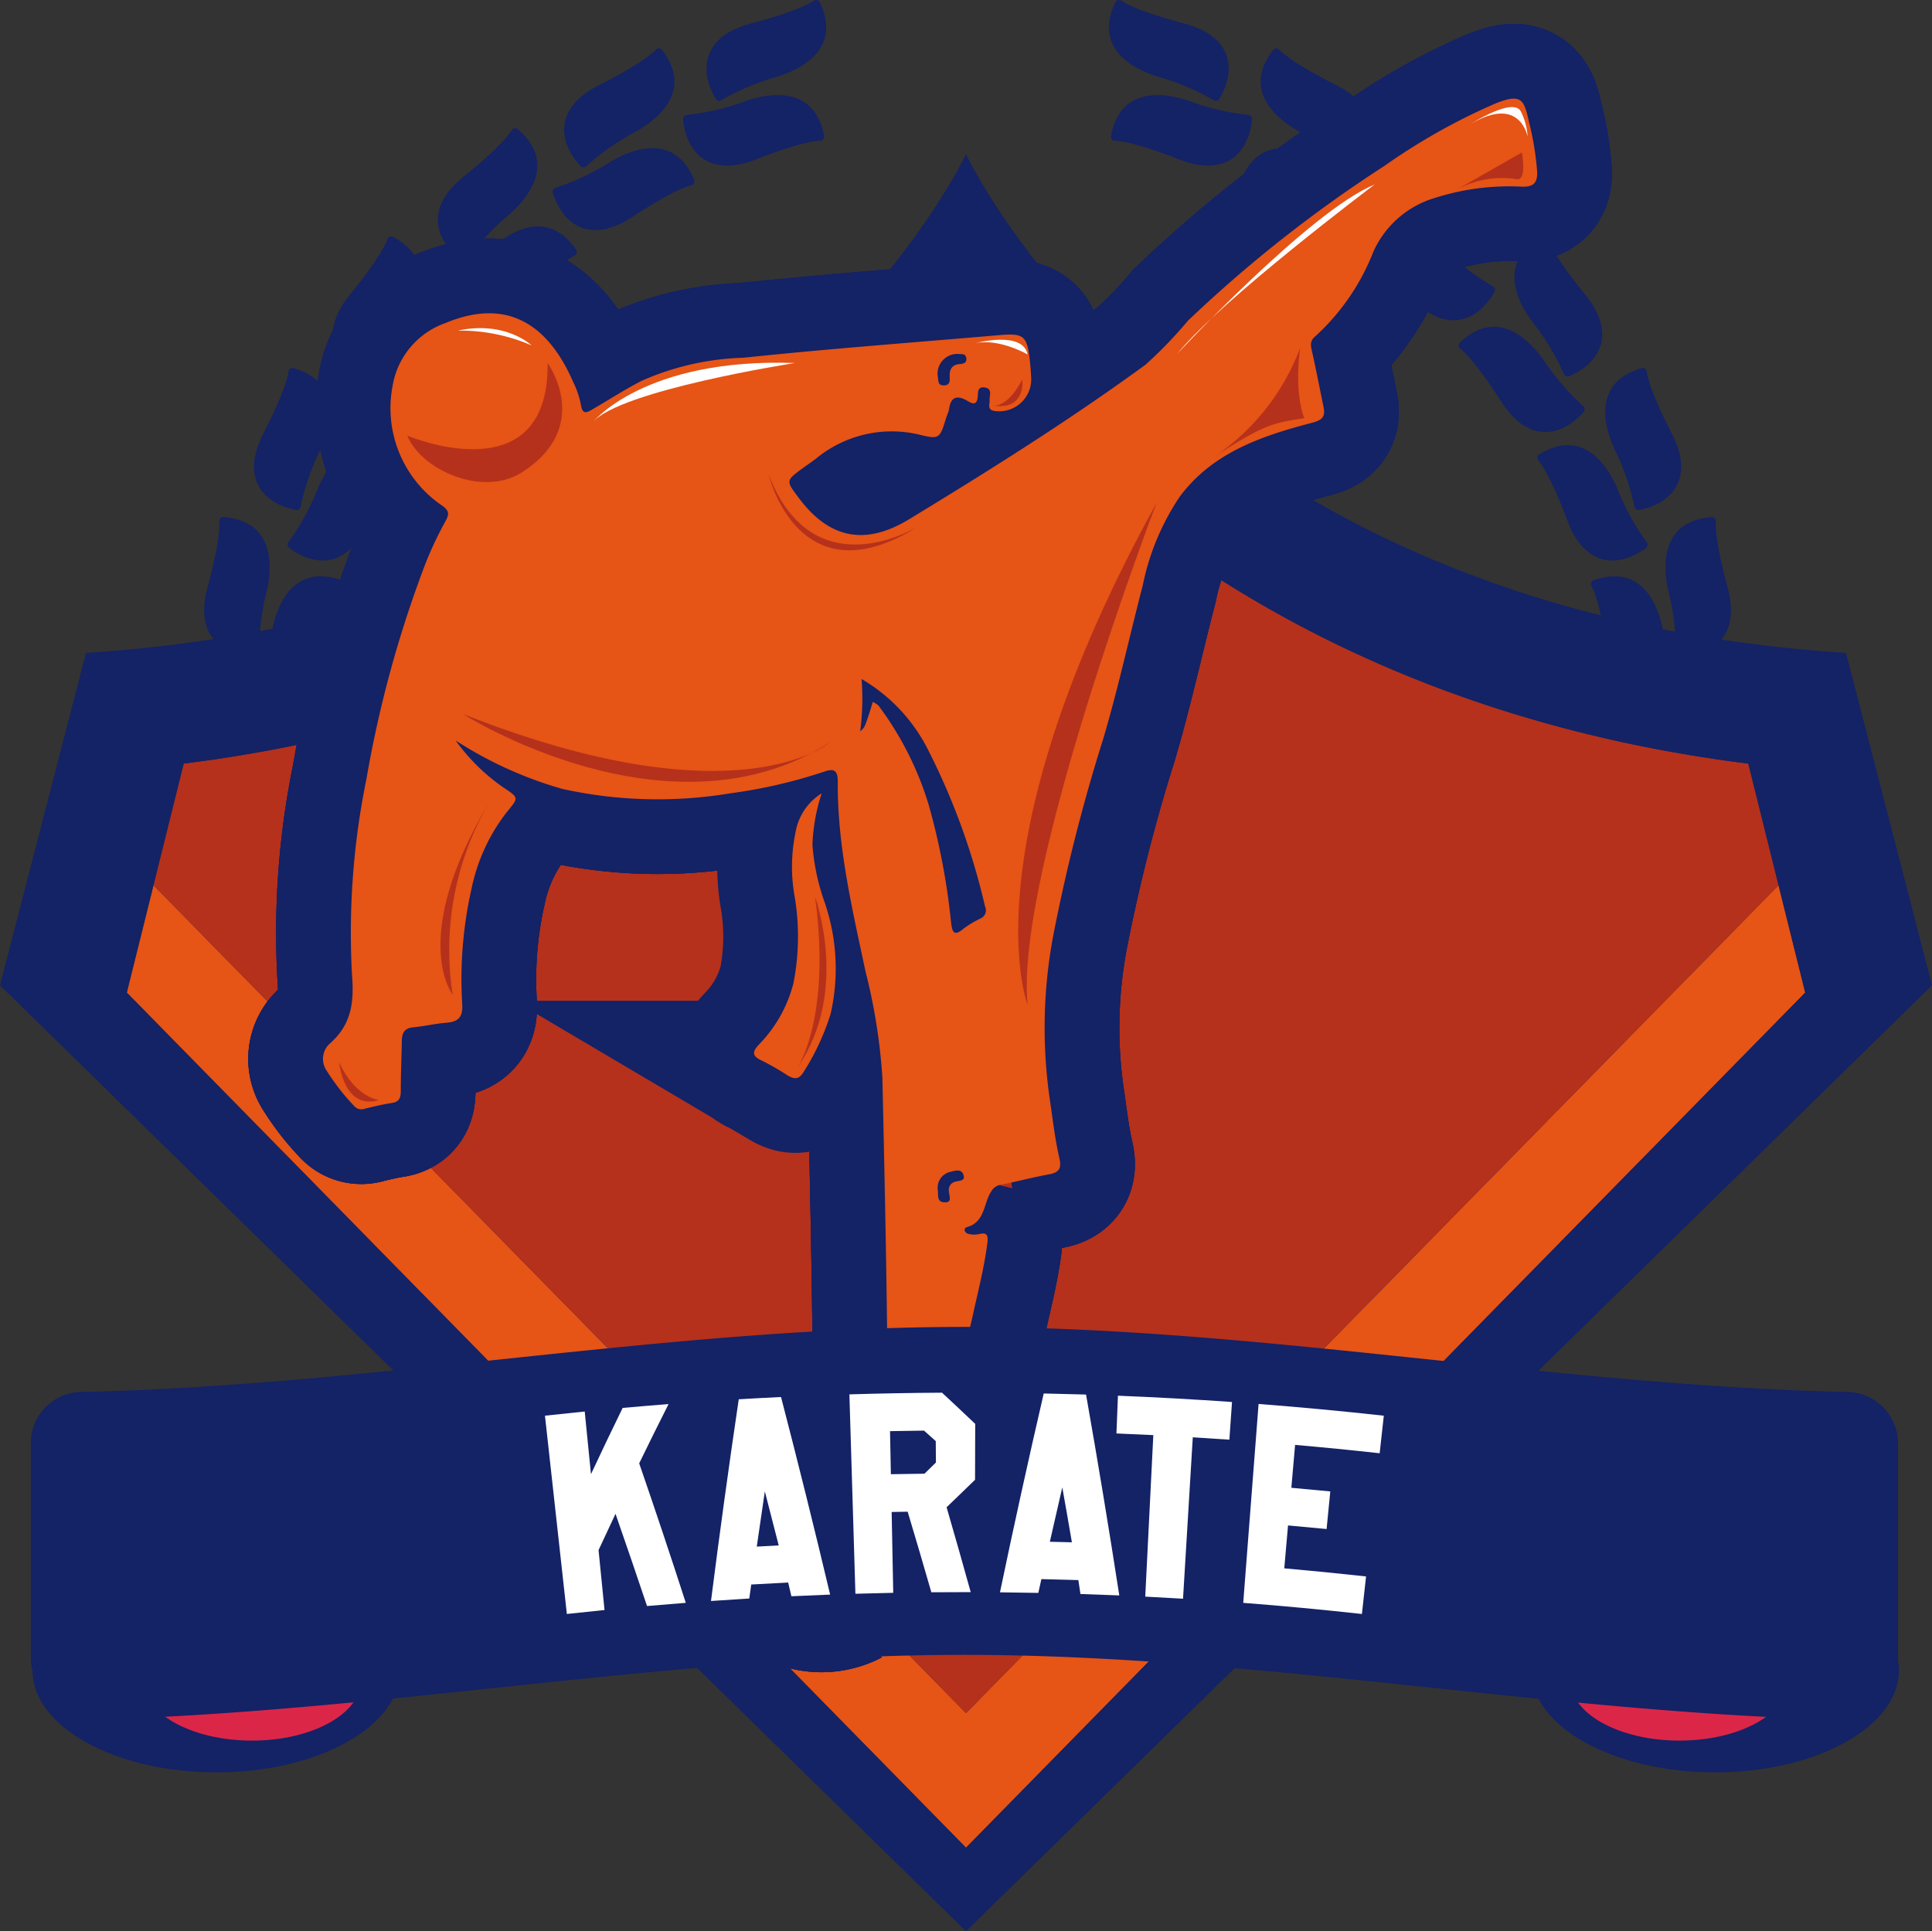 <svg xmlns="http://www.w3.org/2000/svg" width="181" height="180.95" viewBox="0 0 181 180.95">
  <rect x="0" y="0" width="181" height="180.95" fill="#333333" stroke="none"/>
  <g id="karate" transform="translate(-1883.887 300.674)">
    <g id="Group_3388" data-name="Group 3388" transform="translate(-5701.464 -2702.821)">
      <g id="Group_3095" data-name="Group 3095">
        <path id="Path_10858" data-name="Path 10858" d="M7680.254,2542.405a.386.386,0,0,1,.428-.339l.016,0a22.7,22.7,0,0,0,5.729-.12c3.286-.364,6.521.562,6.408,4.75a.384.384,0,0,1-.4.372.3.3,0,0,1-.054-.006c-.665-.119-2.318-.189-6.277.447C7681.528,2548.245,7679.885,2545.561,7680.254,2542.405Z" fill="#142266"/>
        <path id="Path_10859" data-name="Path 10859" d="M7676.673,2541.885a.386.386,0,0,0,.489.241l.011,0a22.685,22.685,0,0,1,5.632-1.056c3.291-.317,6.269-1.884,5.3-5.962a.384.384,0,0,0-.464-.282.359.359,0,0,0-.051.016c-.626.254-2.23.66-6.236.849C7676.728,2535.905,7675.669,2538.871,7676.673,2541.885Z" fill="#142266"/>
      </g>
      <g id="Group_3096" data-name="Group 3096">
        <path id="Path_10860" data-name="Path 10860" d="M7694.2,2540.045a.384.384,0,0,1,.349-.42h.016a22.8,22.8,0,0,0,5.579-1.308c3.138-1.039,6.5-.807,7.256,3.314a.385.385,0,0,1-.31.446.42.42,0,0,1-.053.006c-.675.021-2.307.3-6.048,1.741C7696.666,2545.487,7694.5,2543.207,7694.2,2540.045Z" fill="#142266"/>
        <path id="Path_10861" data-name="Path 10861" d="M7690.6,2540.278a.385.385,0,0,0,.528.137l.014-.008a22.73,22.73,0,0,1,5.289-2.2c3.153-.993,5.74-3.146,3.944-6.933a.383.383,0,0,0-.512-.181.435.435,0,0,0-.046.027c-.561.378-2.044,1.109-5.923,2.127C7689.406,2534.42,7688.987,2537.539,7690.6,2540.278Z" fill="#142266"/>
      </g>
      <g id="Group_3097" data-name="Group 3097">
        <path id="Path_10862" data-name="Path 10862" d="M7707.36,2534.835a.387.387,0,0,1,.253-.484l.016,0a22.8,22.8,0,0,0,5.185-2.439c2.854-1.669,6.186-2.14,7.786,1.733a.384.384,0,0,1-.211.5.434.434,0,0,1-.05.017c-.656.161-2.194.77-5.553,2.96C7710.907,2539.65,7708.307,2537.865,7707.36,2534.835Z" fill="#142266"/>
        <path id="Path_10863" data-name="Path 10863" d="M7703.879,2535.815a.386.386,0,0,0,.545.023l.012-.011a22.681,22.681,0,0,1,4.716-3.255c2.877-1.627,4.96-4.271,2.417-7.6a.382.382,0,0,0-.537-.071.282.282,0,0,0-.041.036c-.469.486-1.769,1.51-5.351,3.312C7701.5,2530.332,7701.737,2533.469,7703.879,2535.815Z" fill="#142266"/>
      </g>
      <g id="Group_3098" data-name="Group 3098">
        <path id="Path_10864" data-name="Path 10864" d="M7719.148,2527a.387.387,0,0,1,.148-.526l.014-.007a22.81,22.81,0,0,0,4.564-3.464c2.444-2.226,5.6-3.379,7.976.076a.383.383,0,0,1-.1.532.517.517,0,0,1-.047.028c-.608.294-1.986,1.21-4.816,4.05C7723.613,2530.977,7720.707,2529.771,7719.148,2527Z" fill="#142266"/>
        <path id="Path_10865" data-name="Path 10865" d="M7715.947,2528.685a.386.386,0,0,0,.538-.088l.009-.012a22.658,22.658,0,0,1,3.936-4.164c2.476-2.19,3.964-5.209.784-7.938a.38.38,0,0,0-.573.087c-.358.573-1.417,1.844-4.546,4.352C7712.477,2523.817,7713.363,2526.837,7715.947,2528.685Z" fill="#142266"/>
      </g>
      <g id="Group_3099" data-name="Group 3099">
        <path id="Path_10866" data-name="Path 10866" d="M7729.047,2516.893a.386.386,0,0,1,.034-.545l.013-.01a22.835,22.835,0,0,0,3.744-4.338c1.928-2.685,4.781-4.47,7.818-1.584a.384.384,0,0,1,.011.543.366.366,0,0,1-.039.036c-.533.414-1.692,1.6-3.869,4.963C7734.241,2519.85,7731.147,2519.276,7729.047,2516.893Z" fill="#142266"/>
        <path id="Path_10867" data-name="Path 10867" d="M7726.266,2519.2a.385.385,0,0,0,.508-.2l.006-.014a22.707,22.707,0,0,1,2.984-4.891c1.967-2.657,2.795-5.919-.883-7.928a.383.383,0,0,0-.521.153.507.507,0,0,0-.021.047c-.231.635-1,2.1-3.542,5.2C7721.86,2515.162,7723.35,2517.932,7726.266,2519.2Z" fill="#142266"/>
      </g>
      <g id="Group_3100" data-name="Group 3100">
        <path id="Path_10868" data-name="Path 10868" d="M7736.629,2504.949a.387.387,0,0,1-.079-.541l.01-.012a22.763,22.763,0,0,0,2.761-5.021c1.327-3.028,3.746-5.367,7.318-3.175a.382.382,0,0,1,.125.526.486.486,0,0,1-.032.046c-.436.516-1.323,1.912-2.753,5.659C7742.325,2506.758,7739.179,2506.84,7736.629,2504.949Z" fill="#142266"/>
        <path id="Path_10869" data-name="Path 10869" d="M7734.39,2507.783a.387.387,0,0,0,.455-.3l0-.016a22.742,22.742,0,0,1,1.9-5.405c1.371-3.008,1.5-6.37-2.513-7.569a.382.382,0,0,0-.476.258.241.241,0,0,0-.012.054c-.094.668-.544,2.261-2.382,5.824C7729.24,2504.748,7731.278,2507.146,7734.39,2507.783Z" fill="#142266"/>
      </g>
      <g id="Group_3101" data-name="Group 3101">
        <path id="Path_10870" data-name="Path 10870" d="M7741.561,2491.681a.385.385,0,0,1-.19-.511l.008-.015a22.826,22.826,0,0,0,1.656-5.486c.669-3.237,2.548-6.029,6.5-4.626a.383.383,0,0,1,.231.49c-.006.017-.014.033-.022.05-.319.6-.9,2.146-1.516,6.108C7747.51,2492.272,7744.449,2493,7741.561,2491.681Z" fill="#142266"/>
        <path id="Path_10871" data-name="Path 10871" d="M7739.96,2494.923a.386.386,0,0,0,.382-.39v-.016a22.764,22.764,0,0,1,.737-5.682c.716-3.228.145-6.544-4.032-6.884a.385.385,0,0,0-.412.355.462.462,0,0,0,0,.052c.047.674-.062,2.325-1.119,6.193C7734.292,2493.023,7736.784,2494.947,7739.96,2494.923Z" fill="#142266"/>
      </g>
      <g id="Group_3102" data-name="Group 3102">
        <path id="Path_10872" data-name="Path 10872" d="M7743.628,2477.682a.387.387,0,0,1-.292-.462l0-.015a22.746,22.746,0,0,0,.48-5.71c-.019-3.306,1.239-6.427,5.394-5.877a.383.383,0,0,1,.328.43.3.3,0,0,1-.011.055c-.188.649-.43,2.286-.213,6.29C7749.569,2477.022,7746.728,2478.375,7743.628,2477.682Z" fill="#142266"/>
        <path id="Path_10873" data-name="Path 10873" d="M7742.739,2481.185a.386.386,0,0,0,.292-.461l0-.015a22.725,22.725,0,0,1-.461-5.711c.029-3.306-1.219-6.431-5.375-5.894a.383.383,0,0,0-.33.431.336.336,0,0,0,.011.053c.186.649.423,2.287.193,6.29C7736.8,2480.507,7739.634,2481.869,7742.739,2481.185Z" fill="#142266"/>
      </g>
      <g id="Group_3103" data-name="Group 3103">
        <path id="Path_10874" data-name="Path 10874" d="M7742.739,2463.56a.387.387,0,0,1-.381-.392v-.015a22.8,22.8,0,0,0-.718-5.685c-.706-3.229-.124-6.544,4.054-6.87a.383.383,0,0,1,.41.355.321.321,0,0,1,0,.053c-.049.674.054,2.325,1.1,6.2C7748.414,2461.679,7745.916,2463.594,7742.739,2463.56Z" fill="#142266"/>
        <path id="Path_10875" data-name="Path 10875" d="M7742.6,2467.172a.388.388,0,0,0,.191-.512l-.007-.014a22.71,22.71,0,0,1-1.639-5.49c-.658-3.24-2.529-6.037-6.483-4.648a.383.383,0,0,0-.234.488.426.426,0,0,0,.023.052c.317.6.889,2.149,1.5,6.113C7736.649,2467.747,7739.7,2468.486,7742.6,2467.172Z" fill="#142266"/>
      </g>
      <g id="Group_3104" data-name="Group 3104">
        <path id="Path_10876" data-name="Path 10876" d="M7738.933,2449.931a.388.388,0,0,1-.455-.3l0-.016a22.793,22.793,0,0,0-1.884-5.411c-1.362-3.012-1.482-6.375,2.537-7.562a.382.382,0,0,1,.475.259c0,.018.009.036.012.055.092.669.536,2.263,2.364,5.833C7744.1,2446.912,7742.047,2449.3,7738.933,2449.931Z" fill="#142266"/>
        <path id="Path_10877" data-name="Path 10877" d="M7739.543,2453.494a.386.386,0,0,0,.081-.54l-.01-.013a22.779,22.779,0,0,1-2.744-5.03c-1.318-3.032-3.729-5.379-7.307-3.2a.382.382,0,0,0-.125.528.29.29,0,0,0,.031.044c.434.517,1.317,1.917,2.734,5.668C7733.841,2455.29,7736.987,2455.38,7739.543,2453.494Z" fill="#142266"/>
      </g>
      <g id="Group_3105" data-name="Group 3105">
        <path id="Path_10878" data-name="Path 10878" d="M7732.377,2437.39a.386.386,0,0,1-.507-.2l-.006-.014a22.718,22.718,0,0,0-2.968-4.9c-1.958-2.663-2.775-5.928.91-7.925a.384.384,0,0,1,.52.156c.008.016.016.033.022.05.229.635,1,2.1,3.524,5.214C7736.795,2433.364,7735.292,2436.129,7732.377,2437.39Z" fill="#142266"/>
        <path id="Path_10879" data-name="Path 10879" d="M7733.714,2440.749a.386.386,0,0,0-.034-.545l-.012-.01a22.764,22.764,0,0,1-3.73-4.35c-1.919-2.692-4.766-4.487-7.813-1.609a.383.383,0,0,0-.014.542c.012.013.026.025.04.037.532.416,1.687,1.6,3.853,4.976C7728.51,2443.691,7731.606,2443.126,7733.714,2440.749Z" fill="#142266"/>
      </g>
      <g id="Group_3106" data-name="Group 3106">
        <path id="Path_10880" data-name="Path 10880" d="M7723.356,2426.486a.387.387,0,0,1-.538-.093l-.009-.013a22.776,22.776,0,0,0-3.922-4.177c-2.469-2.2-3.947-5.222-.758-7.94a.384.384,0,0,1,.541.045c.011.014.022.028.032.043.356.574,1.411,1.849,4.531,4.367C7726.841,2421.63,7725.946,2424.646,7723.356,2426.486Z" fill="#142266"/>
        <path id="Path_10881" data-name="Path 10881" d="M7725.363,2429.5a.386.386,0,0,0-.147-.526l-.013-.007a22.8,22.8,0,0,1-4.553-3.479c-2.437-2.234-5.594-3.4-7.976.05a.383.383,0,0,0,.1.532.429.429,0,0,0,.048.029c.607.3,1.982,1.216,4.8,4.066C7720.885,2433.453,7723.795,2432.256,7725.363,2429.5Z" fill="#142266"/>
      </g>
      <g id="Group_3107" data-name="Group 3107">
        <path id="Path_10882" data-name="Path 10882" d="M7712.267,2417.7a.388.388,0,0,1-.546.022l-.011-.011a22.752,22.752,0,0,0-4.7-3.271c-2.872-1.637-4.946-4.287-2.392-7.609a.382.382,0,0,1,.537-.069.267.267,0,0,1,.041.037c.468.487,1.764,1.516,5.34,3.329C7714.666,2412.223,7714.417,2415.359,7712.267,2417.7Z" fill="#142266"/>
        <path id="Path_10883" data-name="Path 10883" d="M7714.855,2420.222a.387.387,0,0,0-.252-.485l-.016,0a22.784,22.784,0,0,1-5.177-2.456c-2.848-1.678-6.178-2.16-7.792,1.708a.382.382,0,0,0,.207.5.446.446,0,0,0,.053.018c.655.163,2.192.777,5.544,2.978C7711.3,2425.026,7713.9,2423.25,7714.855,2420.222Z" fill="#142266"/>
      </g>
      <g id="Group_3108" data-name="Group 3108">
        <path id="Path_10884" data-name="Path 10884" d="M7699.59,2411.405a.386.386,0,0,1-.529.134l-.014-.008a22.674,22.674,0,0,0-5.282-2.221c-3.15-1-5.729-3.165-3.922-6.946a.385.385,0,0,1,.513-.179.389.389,0,0,1,.046.027c.559.379,2.041,1.116,5.916,2.146C7700.8,2405.551,7701.208,2408.671,7699.59,2411.405Z" fill="#142266"/>
        <path id="Path_10885" data-name="Path 10885" d="M7702.643,2413.337a.386.386,0,0,0-.348-.421h-.015a22.785,22.785,0,0,1-5.574-1.326c-3.135-1.05-6.493-.829-7.266,3.29a.384.384,0,0,0,.308.447.458.458,0,0,0,.054.006c.675.024,2.306.3,6.042,1.76C7700.166,2418.776,7702.343,2416.5,7702.643,2413.337Z" fill="#142266"/>
      </g>
      <g id="Group_3109" data-name="Group 3109">
        <path id="Path_10886" data-name="Path 10886" d="M7671.746,2542.405a.387.387,0,0,0-.429-.339l-.015,0a22.7,22.7,0,0,1-5.729-.12c-3.286-.364-6.521.562-6.408,4.75a.383.383,0,0,0,.394.372.315.315,0,0,0,.055-.006c.665-.119,2.318-.189,6.277.447C7670.469,2548.245,7672.112,2545.561,7671.746,2542.405Z" fill="#142266"/>
        <path id="Path_10887" data-name="Path 10887" d="M7675.323,2541.885a.387.387,0,0,1-.49.241l-.01,0a22.7,22.7,0,0,0-5.632-1.056c-3.291-.317-6.269-1.884-5.3-5.962a.383.383,0,0,1,.464-.282.422.422,0,0,1,.051.016c.626.254,2.23.66,6.236.849C7675.272,2535.905,7676.327,2538.871,7675.323,2541.885Z" fill="#142266"/>
      </g>
      <g id="Group_3110" data-name="Group 3110">
        <path id="Path_10888" data-name="Path 10888" d="M7657.793,2540.045a.386.386,0,0,0-.349-.42h-.016a22.787,22.787,0,0,1-5.579-1.308c-3.138-1.039-6.5-.807-7.256,3.314a.385.385,0,0,0,.309.446.455.455,0,0,0,.054.006c.675.021,2.306.3,6.047,1.741C7655.33,2545.487,7657.5,2543.207,7657.793,2540.045Z" fill="#142266"/>
        <path id="Path_10889" data-name="Path 10889" d="M7661.4,2540.278a.387.387,0,0,1-.529.137l-.013-.008a22.769,22.769,0,0,0-5.289-2.2c-3.153-.993-5.74-3.146-3.945-6.933a.383.383,0,0,1,.512-.181.505.505,0,0,1,.047.027c.56.378,2.044,1.109,5.923,2.127C7662.59,2534.42,7663.009,2537.539,7661.4,2540.278Z" fill="#142266"/>
      </g>
      <g id="Group_3111" data-name="Group 3111">
        <path id="Path_10890" data-name="Path 10890" d="M7644.636,2534.835a.387.387,0,0,0-.254-.484l-.015,0a22.755,22.755,0,0,1-5.185-2.439c-2.854-1.669-6.187-2.14-7.786,1.733a.384.384,0,0,0,.21.5c.017.007.033.012.05.017.657.161,2.194.77,5.553,2.96C7641.093,2539.65,7643.687,2537.865,7644.636,2534.835Z" fill="#142266"/>
        <path id="Path_10891" data-name="Path 10891" d="M7648.116,2535.815a.387.387,0,0,1-.546.023l-.011-.011a22.71,22.71,0,0,0-4.716-3.255c-2.877-1.627-4.96-4.271-2.417-7.6a.383.383,0,0,1,.537-.071.443.443,0,0,1,.041.036c.469.486,1.769,1.51,5.351,3.312C7650.5,2530.332,7650.259,2533.469,7648.116,2535.815Z" fill="#142266"/>
      </g>
      <g id="Group_3112" data-name="Group 3112">
        <path id="Path_10892" data-name="Path 10892" d="M7632.851,2527a.387.387,0,0,0-.148-.526l-.014-.007a22.754,22.754,0,0,1-4.564-3.464c-2.444-2.226-5.6-3.379-7.976.076a.384.384,0,0,0,.148.56c.608.294,1.986,1.21,4.817,4.05C7628.385,2530.977,7631.295,2529.771,7632.851,2527Z" fill="#142266"/>
        <path id="Path_10893" data-name="Path 10893" d="M7636.051,2528.685a.386.386,0,0,1-.539-.088l-.008-.012a22.741,22.741,0,0,0-3.936-4.164c-2.476-2.19-3.964-5.209-.784-7.938a.38.38,0,0,1,.573.087c.358.573,1.417,1.844,4.546,4.352C7639.52,2523.817,7638.634,2526.837,7636.051,2528.685Z" fill="#142266"/>
      </g>
      <g id="Group_3113" data-name="Group 3113">
        <path id="Path_10894" data-name="Path 10894" d="M7622.947,2516.893a.387.387,0,0,0-.036-.545l-.012-.01a22.768,22.768,0,0,1-3.744-4.338c-1.928-2.685-4.781-4.47-7.818-1.584a.384.384,0,0,0-.012.543.334.334,0,0,0,.04.036c.534.414,1.692,1.6,3.869,4.963C7617.755,2519.85,7620.847,2519.276,7622.947,2516.893Z" fill="#142266"/>
        <path id="Path_10895" data-name="Path 10895" d="M7625.731,2519.2a.385.385,0,0,1-.508-.2l-.006-.014a22.763,22.763,0,0,0-2.984-4.891c-1.967-2.657-2.794-5.919.884-7.928a.382.382,0,0,1,.52.153.341.341,0,0,1,.022.047c.231.635,1,2.1,3.541,5.2C7630.137,2515.162,7628.642,2517.932,7625.731,2519.2Z" fill="#142266"/>
      </g>
      <g id="Group_3114" data-name="Group 3114">
        <path id="Path_10896" data-name="Path 10896" d="M7615.367,2504.949a.387.387,0,0,0,.079-.541l-.01-.012a22.784,22.784,0,0,1-2.761-5.021c-1.328-3.028-3.746-5.367-7.318-3.175a.382.382,0,0,0-.126.526.5.5,0,0,0,.033.046c.436.516,1.323,1.912,2.753,5.659C7609.667,2506.758,7612.818,2506.84,7615.367,2504.949Z" fill="#142266"/>
        <path id="Path_10897" data-name="Path 10897" d="M7617.607,2507.783a.386.386,0,0,1-.455-.3l0-.016a22.785,22.785,0,0,0-1.9-5.405c-1.371-3.008-1.5-6.37,2.513-7.569a.382.382,0,0,1,.476.258.363.363,0,0,1,.012.054c.094.668.544,2.261,2.383,5.824C7622.757,2504.748,7620.723,2507.146,7617.607,2507.783Z" fill="#142266"/>
      </g>
      <g id="Group_3115" data-name="Group 3115">
        <path id="Path_10898" data-name="Path 10898" d="M7610.436,2491.681a.386.386,0,0,0,.189-.511l-.007-.015a22.716,22.716,0,0,1-1.656-5.486c-.669-3.237-2.548-6.029-6.5-4.626a.385.385,0,0,0-.233.489c.007.017.014.034.023.051.319.6.9,2.146,1.516,6.108C7604.487,2492.272,7607.55,2493,7610.436,2491.681Z" fill="#142266"/>
        <path id="Path_10899" data-name="Path 10899" d="M7612.038,2494.923a.388.388,0,0,1-.383-.39v-.016a22.74,22.74,0,0,0-.736-5.682c-.716-3.228-.146-6.544,4.031-6.884a.383.383,0,0,1,.411.352.346.346,0,0,1,0,.055c-.047.674.062,2.325,1.12,6.193C7617.705,2493.023,7615.213,2494.947,7612.038,2494.923Z" fill="#142266"/>
      </g>
      <g id="Group_3116" data-name="Group 3116">
        <path id="Path_10900" data-name="Path 10900" d="M7608.368,2477.682a.387.387,0,0,0,.292-.462l0-.015a22.7,22.7,0,0,1-.48-5.71c.019-3.306-1.239-6.427-5.394-5.877a.383.383,0,0,0-.329.43.349.349,0,0,0,.012.055c.188.649.43,2.286.213,6.29C7602.427,2477.022,7605.268,2478.375,7608.368,2477.682Z" fill="#142266"/>
        <path id="Path_10901" data-name="Path 10901" d="M7609.261,2481.185a.388.388,0,0,1-.293-.461l0-.015a22.725,22.725,0,0,0,.461-5.711c-.029-3.306,1.219-6.431,5.375-5.894a.384.384,0,0,1,.33.431c0,.018-.006.035-.011.053-.186.649-.423,2.287-.193,6.29C7615.2,2480.507,7612.363,2481.869,7609.261,2481.185Z" fill="#142266"/>
      </g>
      <g id="Group_3117" data-name="Group 3117">
        <path id="Path_10902" data-name="Path 10902" d="M7609.255,2463.56a.386.386,0,0,0,.38-.392v-.015a22.757,22.757,0,0,1,.718-5.685c.706-3.229.124-6.544-4.054-6.87a.383.383,0,0,0-.411.353.52.52,0,0,0,0,.055c.049.674-.055,2.325-1.1,6.2C7603.584,2461.679,7606.082,2463.594,7609.255,2463.56Z" fill="#142266"/>
        <path id="Path_10903" data-name="Path 10903" d="M7609.4,2467.172a.387.387,0,0,1-.191-.512l.007-.014a22.8,22.8,0,0,0,1.639-5.49c.659-3.24,2.529-6.037,6.483-4.648a.382.382,0,0,1,.233.488.359.359,0,0,1-.022.052c-.317.6-.889,2.149-1.5,6.113C7615.353,2467.747,7612.295,2468.486,7609.4,2467.172Z" fill="#142266"/>
      </g>
      <g id="Group_3118" data-name="Group 3118">
        <path id="Path_10904" data-name="Path 10904" d="M7613.063,2449.931a.387.387,0,0,0,.454-.3l0-.016a22.706,22.706,0,0,1,1.884-5.411c1.362-3.012,1.482-6.375-2.537-7.562a.383.383,0,0,0-.476.259.348.348,0,0,0-.011.055c-.092.669-.536,2.263-2.364,5.833C7607.9,2446.912,7609.949,2449.3,7613.063,2449.931Z" fill="#142266"/>
        <path id="Path_10905" data-name="Path 10905" d="M7612.453,2453.494a.385.385,0,0,1-.081-.54l.01-.013a22.78,22.78,0,0,0,2.744-5.03c1.318-3.032,3.729-5.379,7.307-3.2a.382.382,0,0,1,.126.526.355.355,0,0,1-.032.046c-.434.517-1.316,1.917-2.734,5.668C7618.155,2455.29,7615.009,2455.38,7612.453,2453.494Z" fill="#142266"/>
      </g>
      <g id="Group_3119" data-name="Group 3119">
        <path id="Path_10906" data-name="Path 10906" d="M7619.62,2437.39a.386.386,0,0,0,.507-.2l.006-.014a22.7,22.7,0,0,1,2.968-4.9c1.958-2.663,2.775-5.928-.91-7.925a.382.382,0,0,0-.519.156.288.288,0,0,0-.022.05c-.229.635-1,2.1-3.525,5.214C7615.2,2433.364,7616.7,2436.129,7619.62,2437.39Z" fill="#142266"/>
        <path id="Path_10907" data-name="Path 10907" d="M7618.282,2440.749a.386.386,0,0,1,.034-.545l.012-.01a22.764,22.764,0,0,0,3.73-4.35c1.919-2.692,4.766-4.487,7.813-1.609a.383.383,0,0,1,.012.542.462.462,0,0,1-.039.037c-.532.416-1.686,1.6-3.853,4.976C7623.486,2443.691,7620.39,2443.126,7618.282,2440.749Z" fill="#142266"/>
      </g>
      <g id="Group_3120" data-name="Group 3120">
        <path id="Path_10908" data-name="Path 10908" d="M7628.641,2426.486a.387.387,0,0,0,.538-.093l.009-.013a22.742,22.742,0,0,1,3.922-4.177c2.469-2.2,3.947-5.222.758-7.94a.384.384,0,0,0-.541.045.313.313,0,0,0-.032.043c-.356.574-1.411,1.849-4.532,4.367C7625.156,2421.63,7626.051,2424.646,7628.641,2426.486Z" fill="#142266"/>
        <path id="Path_10909" data-name="Path 10909" d="M7626.634,2429.5a.387.387,0,0,1,.146-.526l.014-.007a22.832,22.832,0,0,0,4.553-3.479c2.437-2.234,5.594-3.4,7.976.05a.384.384,0,0,1-.1.533.3.3,0,0,1-.046.028c-.607.3-1.983,1.216-4.8,4.066C7631.113,2433.453,7628.2,2432.256,7626.634,2429.5Z" fill="#142266"/>
      </g>
      <g id="Group_3121" data-name="Group 3121">
        <path id="Path_10910" data-name="Path 10910" d="M7639.731,2417.7a.386.386,0,0,0,.545.022l.012-.011a22.709,22.709,0,0,1,4.7-3.271c2.872-1.637,4.946-4.287,2.392-7.609a.383.383,0,0,0-.539-.067.29.29,0,0,0-.039.035c-.468.487-1.764,1.516-5.34,3.329C7637.332,2412.223,7637.58,2415.359,7639.731,2417.7Z" fill="#142266"/>
        <path id="Path_10911" data-name="Path 10911" d="M7637.143,2420.222a.386.386,0,0,1,.252-.485l.016,0a22.823,22.823,0,0,0,5.177-2.456c2.848-1.678,6.179-2.16,7.792,1.708a.383.383,0,0,1-.207.5c-.018.007-.035.013-.053.018-.655.163-2.192.777-5.544,2.978C7640.7,2425.026,7638.1,2423.25,7637.143,2420.222Z" fill="#142266"/>
      </g>
      <g id="Group_3122" data-name="Group 3122">
        <path id="Path_10912" data-name="Path 10912" d="M7652.407,2411.405a.386.386,0,0,0,.529.134l.014-.008a22.648,22.648,0,0,1,5.282-2.221c3.15-1,5.729-3.165,3.922-6.946a.384.384,0,0,0-.513-.179.389.389,0,0,0-.046.027c-.559.379-2.041,1.116-5.916,2.146C7651.2,2405.551,7650.789,2408.671,7652.407,2411.405Z" fill="#142266"/>
        <path id="Path_10913" data-name="Path 10913" d="M7649.35,2413.337a.385.385,0,0,1,.348-.421h.016a22.8,22.8,0,0,0,5.574-1.326c3.135-1.05,6.493-.829,7.266,3.29a.382.382,0,0,1-.307.446.328.328,0,0,1-.055.007c-.675.024-2.3.3-6.042,1.76C7651.831,2418.776,7649.658,2416.5,7649.35,2413.337Z" fill="#142266"/>
      </g>
    </g>
    <g id="Group_3389" data-name="Group 3389" transform="translate(-5701.464 -2702.821)">
      <g id="Group_3124" data-name="Group 3124">
        <path id="Path_10914" data-name="Path 10914" d="M7675.852,2562.664l-76.121-77.573-2.5,10.058,78.621,80.121,78.621-80.121-2.5-10.058Z" fill="#e65416"/>
        <path id="Path_10915" data-name="Path 10915" d="M7751.973,2485.09l-2.833-11.4c-31.187-3.9-51.662-17.144-63.632-28.04a99.24,99.24,0,0,1-9.656-10.114,99.3,99.3,0,0,1-9.656,10.114c-11.97,10.9-32.444,24.144-63.632,28.04l-2.833,11.4,76.121,77.573Z" fill="#b5311b"/>
      </g>
      <path id="Path_10916" data-name="Path 10916" d="M7758.295,2463.321c-62.61-4.005-82.444-46.74-82.444-46.74s-19.835,42.735-82.444,46.74l-8.056,31.144,90.5,88.632,90.5-88.632Zm-161.066,31.828,5.334-21.457c31.188-3.9,51.662-17.144,63.632-28.04a99.324,99.324,0,0,0,9.656-10.114,99.159,99.159,0,0,0,9.656,10.114c11.97,10.9,32.444,24.144,63.632,28.04l5.334,21.457-78.621,80.121Z" fill="#142266"/>
    </g>
    <g id="Group_64" data-name="Group 64" transform="translate(-5701.464 -2702.821)">
      <g id="Group_61" data-name="Group 61">
        <g id="Path_7347" data-name="Path 7347">
          <g id="Group_59" data-name="Group 59">
            <path id="Path_323" data-name="Path 323" d="M7628.042,2471.532a18.35,18.35,0,0,0,4.484,4.407c1.5,1,1.4.948.281,2.331a17.368,17.368,0,0,0-3.286,7.173,38.415,38.415,0,0,0-.867,10.785c.076,1.152-.306,1.64-1.426,1.742-1.07.078-2.115.333-3.185.436-.764.077-1.02.487-1.045,1.178-.025,1.588-.1,3.2-.1,4.79,0,.665-.153,1.025-.867,1.123-.842.128-1.685.333-2.528.538a.876.876,0,0,1-.942-.23,20.521,20.521,0,0,1-2.6-3.331,1.933,1.933,0,0,1,.332-2.587c1.966-1.741,2.247-3.817,2.037-6.378a71.838,71.838,0,0,1,1.35-18.368,108.009,108.009,0,0,1,5.579-20.314,34.894,34.894,0,0,1,1.809-3.817c.356-.64.407-.973-.255-1.46a11.031,11.031,0,0,1-4.687-11.22,7.558,7.558,0,0,1,4.967-5.918c6.139-2.561,9.807.59,11.947,5.507a8.442,8.442,0,0,1,.739,2.179c.128.87.51.742,1.02.435,1.554-.9,3.057-1.871,4.634-2.691a25.366,25.366,0,0,1,9.578-2.178c8.024-.842,16.05-1.435,24.074-2.126,2.14-.18,2.471.1,2.725,2.2.076.641.128,1.281.153,1.947a3,3,0,0,1-3.011,3,2.95,2.95,0,0,1-.377-.025c-.789-.1-.485-.615-.51-1.05-.025-.41.281-1.025-.432-1.153-.739-.128-.638.461-.688.923-.1.82-.562.561-.995.307-.942-.538-1.528-.358-1.685.795-.05.281-.2.562-.281.842-.585,1.9-.611,2.024-2.547,1.538a11.128,11.128,0,0,0-9.615,2.24c-.407.307-.816.59-1.248.9-1.606,1.178-1.606,1.178-.433,2.741,2.879,3.894,6.267,4.56,10.392,2.049,7.541-4.586,15-9.268,22.137-14.474a40.542,40.542,0,0,0,3.974-4.124,124.613,124.613,0,0,1,18.443-14.526,57.923,57.923,0,0,1,10.343-5.815c2.527-1.025,2.7-.307,3.158,1.685a27.782,27.782,0,0,1,.764,4.587c.076,1.1-.281,1.563-1.452,1.511a22.9,22.9,0,0,0-8.1,1.05,9.167,9.167,0,0,0-5.782,5.04,21.092,21.092,0,0,1-5.451,7.941c-.562.461-.407.923-.281,1.486.382,1.716.713,3.432,1.07,5.175.178.9-.178,1.2-1.1,1.435-4.688,1.23-9.268,2.766-12.358,6.89a23.019,23.019,0,0,0-3.489,8.352c-1.249,4.79-2.294,9.606-3.694,14.346a166.487,166.487,0,0,0-4.712,18.573,46.723,46.723,0,0,0-.306,15.191c.28,1.87.484,3.766.917,5.617.178.82,0,1.256-.917,1.434-1.555.281-3.09.692-4.635,1a1.2,1.2,0,0,0-.842.615c-.739,1.1-.562,2.843-2.247,3.331-.382.1-.306.512.076.64a2.26,2.26,0,0,0,1.019.025c.739-.179.867.078.79.8-.307,2.408-.917,4.714-1.427,7.071-.688,3.048-1.631,6.07-2.038,9.171a9.618,9.618,0,0,0,1.274,5.66c2.012,4.1,1.685,3.407-1.528,5.328-3.108,1.871-6.292,3.612-9.425,5.431a5.218,5.218,0,0,1-4.1.307c-.382-.1-.892-.2-1.02-.665-.153-.562.306-.871.663-1.153a45.688,45.688,0,0,0,5.6-5.278,9.894,9.894,0,0,0,2.669-6.968c0-11.477-.255-22.927-.51-34.4a54.686,54.686,0,0,0-1.58-9.914c-1.248-5.9-2.65-11.758-2.6-17.835,0-1.05-.407-1.178-1.223-.9a47.872,47.872,0,0,1-8.865,2.049,41.454,41.454,0,0,1-15.693-.41A36.989,36.989,0,0,1,7628.042,2471.532Zm39.073-3.612a1.928,1.928,0,0,1,.535.333,30.037,30.037,0,0,1,4.712,9.325,64.321,64.321,0,0,1,2.089,10.989c.1.768.2,1.435,1.172.59a9.519,9.519,0,0,1,1.63-.973.83.83,0,0,0,.382-1.1,64.055,64.055,0,0,0-5.273-14.551,16,16,0,0,0-6.292-6.763,23.9,23.9,0,0,1-.128,4.893,1.387,1.387,0,0,0,.485-.641C7666.693,2469.329,7666.891,2468.663,7667.115,2467.92Zm8-32.611a1.853,1.853,0,0,0-1.927,1.777,1.888,1.888,0,0,0,.042.477c.026.385.051.692.535.692.46,0,.586-.256.562-.666-.05-.717.1-1.28.968-1.332.306-.025.637-.1.585-.513C7675.832,2435.206,7675.4,2435.361,7675.119,2435.309Zm-1.911,78.312c.076.46-.128,1.153.611,1.178.814.051.432-.64.432-1.05a.774.774,0,0,1,.562-.871c.357-.128,1.045-.025.789-.692-.2-.562-.814-.333-1.248-.231a1.527,1.527,0,0,0-1.145,1.667Z" fill="none" stroke="#142266" stroke-width="14"/>
          </g>
          <g id="Group_60" data-name="Group 60">
            <path id="Path_324" data-name="Path 324" d="M7628.042,2471.532a18.35,18.35,0,0,0,4.484,4.407c1.5,1,1.4.948.281,2.331a17.368,17.368,0,0,0-3.286,7.173,38.415,38.415,0,0,0-.867,10.785c.076,1.152-.306,1.64-1.426,1.742-1.07.078-2.115.333-3.185.436-.764.077-1.02.487-1.045,1.178-.025,1.588-.1,3.2-.1,4.79,0,.665-.153,1.025-.867,1.123-.842.128-1.685.333-2.528.538a.876.876,0,0,1-.942-.23,20.521,20.521,0,0,1-2.6-3.331,1.933,1.933,0,0,1,.332-2.587c1.966-1.741,2.247-3.817,2.037-6.378a71.838,71.838,0,0,1,1.35-18.368,108.009,108.009,0,0,1,5.579-20.314,34.894,34.894,0,0,1,1.809-3.817c.356-.64.407-.973-.255-1.46a11.031,11.031,0,0,1-4.687-11.22,7.558,7.558,0,0,1,4.967-5.918c6.139-2.561,9.807.59,11.947,5.507a8.442,8.442,0,0,1,.739,2.179c.128.87.51.742,1.02.435,1.554-.9,3.057-1.871,4.634-2.691a25.366,25.366,0,0,1,9.578-2.178c8.024-.842,16.05-1.435,24.074-2.126,2.14-.18,2.471.1,2.725,2.2.076.641.128,1.281.153,1.947a3,3,0,0,1-3.011,3,2.95,2.95,0,0,1-.377-.025c-.789-.1-.485-.615-.51-1.05-.025-.41.281-1.025-.432-1.153-.739-.128-.638.461-.688.923-.1.82-.562.561-.995.307-.942-.538-1.528-.358-1.685.795-.05.281-.2.562-.281.842-.585,1.9-.611,2.024-2.547,1.538a11.128,11.128,0,0,0-9.615,2.24c-.407.307-.816.59-1.248.9-1.606,1.178-1.606,1.178-.433,2.741,2.879,3.894,6.267,4.56,10.392,2.049,7.541-4.586,15-9.268,22.137-14.474a40.542,40.542,0,0,0,3.974-4.124,124.613,124.613,0,0,1,18.443-14.526,57.923,57.923,0,0,1,10.343-5.815c2.527-1.025,2.7-.307,3.158,1.685a27.782,27.782,0,0,1,.764,4.587c.076,1.1-.281,1.563-1.452,1.511a22.9,22.9,0,0,0-8.1,1.05,9.167,9.167,0,0,0-5.782,5.04,21.092,21.092,0,0,1-5.451,7.941c-.562.461-.407.923-.281,1.486.382,1.716.713,3.432,1.07,5.175.178.9-.178,1.2-1.1,1.435-4.688,1.23-9.268,2.766-12.358,6.89a23.019,23.019,0,0,0-3.489,8.352c-1.249,4.79-2.294,9.606-3.694,14.346a166.487,166.487,0,0,0-4.712,18.573,46.723,46.723,0,0,0-.306,15.191c.28,1.87.484,3.766.917,5.617.178.82,0,1.256-.917,1.434-1.555.281-3.09.692-4.635,1a1.2,1.2,0,0,0-.842.615c-.739,1.1-.562,2.843-2.247,3.331-.382.1-.306.512.076.64a2.26,2.26,0,0,0,1.019.025c.739-.179.867.078.79.8-.307,2.408-.917,4.714-1.427,7.071-.688,3.048-1.631,6.07-2.038,9.171a9.618,9.618,0,0,0,1.274,5.66c2.012,4.1,1.685,3.407-1.528,5.328-3.108,1.871-6.292,3.612-9.425,5.431a5.218,5.218,0,0,1-4.1.307c-.382-.1-.892-.2-1.02-.665-.153-.562.306-.871.663-1.153a45.688,45.688,0,0,0,5.6-5.278,9.894,9.894,0,0,0,2.669-6.968c0-11.477-.255-22.927-.51-34.4a54.686,54.686,0,0,0-1.58-9.914c-1.248-5.9-2.65-11.758-2.6-17.835,0-1.05-.407-1.178-1.223-.9a47.872,47.872,0,0,1-8.865,2.049,41.454,41.454,0,0,1-15.693-.41A36.989,36.989,0,0,1,7628.042,2471.532Zm39.073-3.612a1.928,1.928,0,0,1,.535.333,30.037,30.037,0,0,1,4.712,9.325,64.321,64.321,0,0,1,2.089,10.989c.1.768.2,1.435,1.172.59a9.519,9.519,0,0,1,1.63-.973.83.83,0,0,0,.382-1.1,64.055,64.055,0,0,0-5.273-14.551,16,16,0,0,0-6.292-6.763,23.9,23.9,0,0,1-.128,4.893,1.387,1.387,0,0,0,.485-.641C7666.693,2469.329,7666.891,2468.663,7667.115,2467.92Zm8-32.611a1.853,1.853,0,0,0-1.927,1.777,1.888,1.888,0,0,0,.042.477c.026.385.051.692.535.692.46,0,.586-.256.562-.666-.05-.717.1-1.28.968-1.332.306-.025.637-.1.585-.513C7675.832,2435.206,7675.4,2435.361,7675.119,2435.309Zm-1.911,78.312c.076.46-.128,1.153.611,1.178.814.051.432-.64.432-1.05a.774.774,0,0,1,.562-.871c.357-.128,1.045-.025.789-.692-.2-.562-.814-.333-1.248-.231a1.527,1.527,0,0,0-1.145,1.667Z" fill="none" stroke="#142266" stroke-width="14"/>
          </g>
          <path id="Path_325" data-name="Path 325" d="M7628.042,2471.532a18.35,18.35,0,0,0,4.484,4.407c1.5,1,1.4.948.281,2.331a17.368,17.368,0,0,0-3.286,7.173,38.415,38.415,0,0,0-.867,10.785c.076,1.152-.306,1.64-1.426,1.742-1.07.078-2.115.333-3.185.436-.764.077-1.02.487-1.045,1.178-.025,1.588-.1,3.2-.1,4.79,0,.665-.153,1.025-.867,1.123-.842.128-1.685.333-2.528.538a.876.876,0,0,1-.942-.23,20.521,20.521,0,0,1-2.6-3.331,1.933,1.933,0,0,1,.332-2.587c1.966-1.741,2.247-3.817,2.037-6.378a71.838,71.838,0,0,1,1.35-18.368,108.009,108.009,0,0,1,5.579-20.314,34.894,34.894,0,0,1,1.809-3.817c.356-.64.407-.973-.255-1.46a11.031,11.031,0,0,1-4.687-11.22,7.558,7.558,0,0,1,4.967-5.918c6.139-2.561,9.807.59,11.947,5.507a8.442,8.442,0,0,1,.739,2.179c.128.87.51.742,1.02.435,1.554-.9,3.057-1.871,4.634-2.691a25.366,25.366,0,0,1,9.578-2.178c8.024-.842,16.05-1.435,24.074-2.126,2.14-.18,2.471.1,2.725,2.2.076.641.128,1.281.153,1.947a3,3,0,0,1-3.011,3,2.95,2.95,0,0,1-.377-.025c-.789-.1-.485-.615-.51-1.05-.025-.41.281-1.025-.432-1.153-.739-.128-.638.461-.688.923-.1.82-.562.561-.995.307-.942-.538-1.528-.358-1.685.795-.05.281-.2.562-.281.842-.585,1.9-.611,2.024-2.547,1.538a11.128,11.128,0,0,0-9.615,2.24c-.407.307-.816.59-1.248.9-1.606,1.178-1.606,1.178-.433,2.741,2.879,3.894,6.267,4.56,10.392,2.049,7.541-4.586,15-9.268,22.137-14.474a40.542,40.542,0,0,0,3.974-4.124,124.613,124.613,0,0,1,18.443-14.526,57.923,57.923,0,0,1,10.343-5.815c2.527-1.025,2.7-.307,3.158,1.685a27.782,27.782,0,0,1,.764,4.587c.076,1.1-.281,1.563-1.452,1.511a22.9,22.9,0,0,0-8.1,1.05,9.167,9.167,0,0,0-5.782,5.04,21.092,21.092,0,0,1-5.451,7.941c-.562.461-.407.923-.281,1.486.382,1.716.713,3.432,1.07,5.175.178.9-.178,1.2-1.1,1.435-4.688,1.23-9.268,2.766-12.358,6.89a23.019,23.019,0,0,0-3.489,8.352c-1.249,4.79-2.294,9.606-3.694,14.346a166.487,166.487,0,0,0-4.712,18.573,46.723,46.723,0,0,0-.306,15.191c.28,1.87.484,3.766.917,5.617.178.82,0,1.256-.917,1.434-1.555.281-3.09.692-4.635,1a1.2,1.2,0,0,0-.842.615c-.739,1.1-.562,2.843-2.247,3.331-.382.1-.306.512.076.64a2.26,2.26,0,0,0,1.019.025c.739-.179.867.078.79.8-.307,2.408-.917,4.714-1.427,7.071-.688,3.048-1.631,6.07-2.038,9.171a9.618,9.618,0,0,0,1.274,5.66c2.012,4.1,1.685,3.407-1.528,5.328-3.108,1.871-6.292,3.612-9.425,5.431a5.218,5.218,0,0,1-4.1.307c-.382-.1-.892-.2-1.02-.665-.153-.562.306-.871.663-1.153a45.688,45.688,0,0,0,5.6-5.278,9.894,9.894,0,0,0,2.669-6.968c0-11.477-.255-22.927-.51-34.4a54.686,54.686,0,0,0-1.58-9.914c-1.248-5.9-2.65-11.758-2.6-17.835,0-1.05-.407-1.178-1.223-.9a47.872,47.872,0,0,1-8.865,2.049,41.454,41.454,0,0,1-15.693-.41A36.989,36.989,0,0,1,7628.042,2471.532Zm39.073-3.612a1.928,1.928,0,0,1,.535.333,30.037,30.037,0,0,1,4.712,9.325,64.321,64.321,0,0,1,2.089,10.989c.1.768.2,1.435,1.172.59a9.519,9.519,0,0,1,1.63-.973.83.83,0,0,0,.382-1.1,64.055,64.055,0,0,0-5.273-14.551,16,16,0,0,0-6.292-6.763,23.9,23.9,0,0,1-.128,4.893,1.387,1.387,0,0,0,.485-.641C7666.693,2469.329,7666.891,2468.663,7667.115,2467.92Zm8-32.611a1.853,1.853,0,0,0-1.927,1.777,1.888,1.888,0,0,0,.042.477c.026.385.051.692.535.692.46,0,.586-.256.562-.666-.05-.717.1-1.28.968-1.332.306-.025.637-.1.585-.513C7675.832,2435.206,7675.4,2435.361,7675.119,2435.309Zm-1.911,78.312c.076.46-.128,1.153.611,1.178.814.051.432-.64.432-1.05a.774.774,0,0,1,.562-.871c.357-.128,1.045-.025.789-.692-.2-.562-.814-.333-1.248-.231a1.527,1.527,0,0,0-1.145,1.667Z" fill="none" stroke="#142266" stroke-width="14"/>
        </g>
        <path id="Path_7348" data-name="Path 7348" d="M7662.332,2476.477a17.419,17.419,0,0,0-.867,4.816,20.457,20.457,0,0,0,1.146,5.405,19.1,19.1,0,0,1,.562,10.427,22.574,22.574,0,0,1-2.6,5.559c-.407.641-.867.562-1.427.231a23.425,23.425,0,0,0-2.446-1.405c-.942-.435-.866-.842-.229-1.511a12.743,12.743,0,0,0,3.21-5.712,22.633,22.633,0,0,0,.128-8.069,15.865,15.865,0,0,1,.2-6.66A5.373,5.373,0,0,1,7662.332,2476.477Z" fill="none" stroke="#142266" stroke-width="14"/>
      </g>
      <g id="Group_63" data-name="Group 63">
        <g id="Path_7347-2" data-name="Path 7347">
          <g id="Group_62" data-name="Group 62">
            <path id="Path_326" data-name="Path 326" d="M7628.042,2471.532a18.35,18.35,0,0,0,4.484,4.407c1.5,1,1.4.948.281,2.331a17.368,17.368,0,0,0-3.286,7.173,38.415,38.415,0,0,0-.867,10.785c.076,1.152-.306,1.64-1.426,1.742-1.07.078-2.115.333-3.185.436-.764.077-1.02.487-1.045,1.178-.025,1.588-.1,3.2-.1,4.79,0,.665-.153,1.025-.867,1.123-.842.128-1.685.333-2.528.538a.876.876,0,0,1-.942-.23,20.521,20.521,0,0,1-2.6-3.331,1.933,1.933,0,0,1,.332-2.587c1.966-1.741,2.247-3.817,2.037-6.378a71.838,71.838,0,0,1,1.35-18.368,108.009,108.009,0,0,1,5.579-20.314,34.894,34.894,0,0,1,1.809-3.817c.356-.64.407-.973-.255-1.46a11.031,11.031,0,0,1-4.687-11.22,7.558,7.558,0,0,1,4.967-5.918c6.139-2.561,9.807.59,11.947,5.507a8.442,8.442,0,0,1,.739,2.179c.128.87.51.742,1.02.435,1.554-.9,3.057-1.871,4.634-2.691a25.366,25.366,0,0,1,9.578-2.178c8.024-.842,16.05-1.435,24.074-2.126,2.14-.18,2.471.1,2.725,2.2.076.641.128,1.281.153,1.947a3,3,0,0,1-3.011,3,2.95,2.95,0,0,1-.377-.025c-.789-.1-.485-.615-.51-1.05-.025-.41.281-1.025-.432-1.153-.739-.128-.638.461-.688.923-.1.82-.562.561-.995.307-.942-.538-1.528-.358-1.685.795-.05.281-.2.562-.281.842-.585,1.9-.611,2.024-2.547,1.538a11.128,11.128,0,0,0-9.615,2.24c-.407.307-.816.59-1.248.9-1.606,1.178-1.606,1.178-.433,2.741,2.879,3.894,6.267,4.56,10.392,2.049,7.541-4.586,15-9.268,22.137-14.474a40.542,40.542,0,0,0,3.974-4.124,124.613,124.613,0,0,1,18.443-14.526,57.923,57.923,0,0,1,10.343-5.815c2.527-1.025,2.7-.307,3.158,1.685a27.782,27.782,0,0,1,.764,4.587c.076,1.1-.281,1.563-1.452,1.511a22.9,22.9,0,0,0-8.1,1.05,9.167,9.167,0,0,0-5.782,5.04,21.092,21.092,0,0,1-5.451,7.941c-.562.461-.407.923-.281,1.486.382,1.716.713,3.432,1.07,5.175.178.9-.178,1.2-1.1,1.435-4.688,1.23-9.268,2.766-12.358,6.89a23.019,23.019,0,0,0-3.489,8.352c-1.249,4.79-2.294,9.606-3.694,14.346a166.487,166.487,0,0,0-4.712,18.573,46.723,46.723,0,0,0-.306,15.191c.28,1.87.484,3.766.917,5.617.178.82,0,1.256-.917,1.434-1.555.281-3.09.692-4.635,1a1.2,1.2,0,0,0-.842.615c-.739,1.1-.562,2.843-2.247,3.331-.382.1-.306.512.076.64a2.26,2.26,0,0,0,1.019.025c.739-.179.867.078.79.8-.307,2.408-.917,4.714-1.427,7.071-.688,3.048-1.631,6.07-2.038,9.171a9.618,9.618,0,0,0,1.274,5.66c2.012,4.1,1.685,3.407-1.528,5.328-3.108,1.871-6.292,3.612-9.425,5.431a5.218,5.218,0,0,1-4.1.307c-.382-.1-.892-.2-1.02-.665-.153-.562.306-.871.663-1.153a45.688,45.688,0,0,0,5.6-5.278,9.894,9.894,0,0,0,2.669-6.968c0-11.477-.255-22.927-.51-34.4a54.686,54.686,0,0,0-1.58-9.914c-1.248-5.9-2.65-11.758-2.6-17.835,0-1.05-.407-1.178-1.223-.9a47.872,47.872,0,0,1-8.865,2.049,41.454,41.454,0,0,1-15.693-.41A36.989,36.989,0,0,1,7628.042,2471.532Zm39.073-3.612a1.928,1.928,0,0,1,.535.333,30.037,30.037,0,0,1,4.712,9.325,64.321,64.321,0,0,1,2.089,10.989c.1.768.2,1.435,1.172.59a9.519,9.519,0,0,1,1.63-.973.83.83,0,0,0,.382-1.1,64.055,64.055,0,0,0-5.273-14.551,16,16,0,0,0-6.292-6.763,23.9,23.9,0,0,1-.128,4.893,1.387,1.387,0,0,0,.485-.641C7666.693,2469.329,7666.891,2468.663,7667.115,2467.92Zm8-32.611a1.853,1.853,0,0,0-1.927,1.777,1.888,1.888,0,0,0,.042.477c.026.385.051.692.535.692.46,0,.586-.256.562-.666-.05-.717.1-1.28.968-1.332.306-.025.637-.1.585-.513C7675.832,2435.206,7675.4,2435.361,7675.119,2435.309Zm-1.911,78.312c.076.46-.128,1.153.611,1.178.814.051.432-.64.432-1.05a.774.774,0,0,1,.562-.871c.357-.128,1.045-.025.789-.692-.2-.562-.814-.333-1.248-.231a1.527,1.527,0,0,0-1.145,1.667Z" fill="#e65416"/>
          </g>
        </g>
        <path id="Path_7348-2" data-name="Path 7348" d="M7662.332,2476.477a17.419,17.419,0,0,0-.867,4.816,20.457,20.457,0,0,0,1.146,5.405,19.1,19.1,0,0,1,.562,10.427,22.574,22.574,0,0,1-2.6,5.559c-.407.641-.867.562-1.427.231a23.425,23.425,0,0,0-2.446-1.405c-.942-.435-.866-.842-.229-1.511a12.743,12.743,0,0,0,3.21-5.712,22.633,22.633,0,0,0,.128-8.069,15.865,15.865,0,0,1,.2-6.66A5.373,5.373,0,0,1,7662.332,2476.477Z" fill="#e65416"/>
      </g>
    </g>
    <g id="Group_3391" data-name="Group 3391" transform="translate(-5701.464 -2702.821)">
      <ellipse id="Ellipse_224" data-name="Ellipse 224" cx="17.219" cy="9.559" rx="17.219" ry="9.559" transform="translate(7728.812 2549.093)" fill="#142266"/>
      <ellipse id="Ellipse_225" data-name="Ellipse 225" cx="17.219" cy="9.559" rx="17.219" ry="9.559" transform="translate(7588.397 2549.093)" fill="#142266"/>
      <ellipse id="Ellipse_226" data-name="Ellipse 226" cx="10.228" cy="5.678" rx="10.228" ry="5.678" transform="translate(7598.734 2553.88)" fill="#dc2648"/>
      <ellipse id="Ellipse_227" data-name="Ellipse 227" cx="10.228" cy="5.678" rx="10.228" ry="5.678" transform="translate(7732.458 2553.88)" fill="#dc2648"/>
      <path id="Path_10918" data-name="Path 10918" d="M7675.706,2526.474c-27.589,0-55.178,5.5-82.768,6.093a4.807,4.807,0,0,0-4.7,4.811v19.99a5.888,5.888,0,0,0,5.881,5.893l.155,0c27.142-.735,54.285-6.06,81.427-6.06s54.285,5.326,81.427,6.06a5.887,5.887,0,0,0,6.034-5.736c0-.052,0-.1,0-.155v-19.99a4.806,4.806,0,0,0-4.695-4.811C7730.884,2531.976,7703.295,2526.474,7675.706,2526.474Z" fill="#142266"/>
      <g id="Group_66" data-name="Group 66">
        <g id="Group_65" data-name="Group 65">
          <path id="Path_327" data-name="Path 327" d="M7649.6,2552.327q-1.816.141-3.631.3-1.451-4.326-2.953-8.64-.8,1.7-1.589,3.4.281,2.807.56,5.613-1.766.177-3.53.371-1.026-9.29-2.051-18.579,1.861-.2,3.725-.391.293,2.935.586,5.871,1.452-3.109,2.968-6.208,2.153-.193,4.3-.36-1.4,2.772-2.751,5.554Q7647.486,2545.781,7649.6,2552.327Z" fill="#fff"/>
          <path id="Path_328" data-name="Path 328" d="M7659.492,2551.71q-.149-.643-.3-1.285-1.729.082-3.461.185-.092.656-.182,1.311-1.794.108-3.588.233,1.2-9.453,2.6-18.9,1.981-.117,3.962-.212,2.4,9.242,4.6,18.513Q7661.311,2551.624,7659.492,2551.71Zm-1.187-4.762q-.645-2.531-1.3-5.06-.387,2.585-.756,5.17Q7657.274,2547,7658.305,2546.948Z" fill="#fff"/>
          <path id="Path_329" data-name="Path 329" d="M7674.033,2543.373q1.155,3.972,2.259,7.95-1.845,0-3.688.014-1.086-3.778-2.218-7.549l-1.5.026q.073,3.788.148,7.574-1.773.034-3.544.088-.282-9.341-.563-18.683,4.339-.13,8.677-.156,1.566,1.453,3.11,2.922-.007,2.62-.015,5.239Q7675.356,2542.081,7674.033,2543.373Zm-1-4.2q-.01-1-.015-2c-.364-.328-.728-.655-1.1-.982q-1.592.018-3.184.049.04,2.016.079,4.035,1.575-.031,3.149-.048Q7672.5,2539.7,7673.033,2539.178Z" fill="#fff"/>
          <path id="Path_330" data-name="Path 330" d="M7686.572,2551.5c-.066-.436-.13-.87-.195-1.305q-1.731-.054-3.464-.091c-.1.431-.192.861-.287,1.292q-1.8-.036-3.593-.054,1.947-9.327,4.1-18.631,1.985.042,3.965.1,1.659,9.4,3.114,18.821Q7688.391,2551.555,7686.572,2551.5Zm-.8-4.842q-.438-2.576-.9-5.148-.59,2.547-1.166,5.094Q7684.738,2546.626,7685.768,2546.655Z" fill="#fff"/>
          <path id="Path_331" data-name="Path 331" d="M7700.525,2537.041q-1.712-.12-3.427-.224-.458,7.563-.914,15.124-1.77-.108-3.54-.195.378-7.568.756-15.133-1.726-.087-3.455-.156.071-1.768.142-3.537,5.344.215,10.686.59Q7700.648,2535.276,7700.525,2537.041Z" fill="#fff"/>
          <path id="Path_332" data-name="Path 332" d="M7712.942,2553.372q-5.552-.614-11.119-1.043.718-9.318,1.439-18.636,5.87.453,11.732,1.1-.193,1.76-.389,3.519-3.957-.437-7.921-.784-.176,2.01-.353,4.02,1.825.16,3.649.339-.172,1.763-.346,3.524-1.8-.178-3.613-.336-.177,2.01-.352,4.019,3.836.338,7.662.76Q7713.136,2551.612,7712.942,2553.372Z" fill="#fff"/>
        </g>
      </g>
    </g>
    <path id="Path_371" data-name="Path 371" d="M7636.655,2436.161s4.349,5.984-2.472,10.282c-3.639,2.271-9.367-.251-10.673-3.477C7623.51,2442.966,7636.811,2448.595,7636.655,2436.161Z" transform="translate(-5701.464 -2702.821)" fill="#b5311b"/>
    <path id="Path_372" data-name="Path 372" d="M7635.161,2434.515s-2.443-2.355-6.915-1.391A16.8,16.8,0,0,1,7635.161,2434.515Z" transform="translate(-5701.464 -2702.821)" fill="#fff"/>
    <path id="Path_373" data-name="Path 373" d="M7628.72,2469.043s19.3,12.321,34.379,2.66C7663.1,2471.7,7654.451,2479.237,7628.72,2469.043Z" transform="translate(-5701.464 -2702.821)" fill="#b5311b"/>
    <path id="Path_374" data-name="Path 374" d="M7640.861,2441.738s4.808-6.083,18.959-5.577C7659.82,2436.161,7643.338,2438.718,7640.861,2441.738Z" transform="translate(-5701.464 -2702.821)" fill="#fff"/>
    <path id="Path_375" data-name="Path 375" d="M7676.727,2434.3s4.438-1.207,4.892,1.053C7681.619,2435.355,7678.977,2433.828,7676.727,2434.3Z" transform="translate(-5701.464 -2702.821)" fill="#fff"/>
    <path id="Path_376" data-name="Path 376" d="M7681.127,2437.712s.371,2.945-2.78,2.422C7678.347,2440.134,7679.654,2440.5,7681.127,2437.712Z" transform="translate(-5701.464 -2702.821)" fill="#b5311b"/>
    <path id="Path_377" data-name="Path 377" d="M7693.705,2449.262s-13.294,34.716-12.086,47.018C7681.619,2496.28,7675.89,2481.6,7693.705,2449.262Z" transform="translate(-5701.464 -2702.821)" fill="#b5311b"/>
    <path id="Path_378" data-name="Path 378" d="M7695.631,2435.307s12.441-13.393,18.5-15.871C7714.127,2419.436,7699.6,2430.371,7695.631,2435.307Z" transform="translate(-5701.464 -2702.821)" fill="#fff"/>
    <path id="Path_379" data-name="Path 379" d="M7707.156,2434.757a21.429,21.429,0,0,1-7.864,10.065c4.6-2.971,5.352-3.027,8.254-3.5C7707.546,2441.325,7706.57,2439.177,7707.156,2434.757Z" transform="translate(-5701.464 -2702.821)" fill="#b5311b"/>
    <path id="Path_380" data-name="Path 380" d="M7723.058,2413.815s4.17-2.7,4.809-1.156a6.067,6.067,0,0,1,.6,2.312S7727.792,2410.959,7723.058,2413.815Z" transform="translate(-5701.464 -2702.821)" fill="#fff"/>
    <path id="Path_381" data-name="Path 381" d="M7721.662,2420.008a8.8,8.8,0,0,1,5.843-1.062c.911.016.421-2.511.421-2.511Z" transform="translate(-5701.464 -2702.821)" fill="#b5311b"/>
    <path id="Path_382" data-name="Path 382" d="M7617.13,2501.675s.391,4.514,3.722,3.55C7620.852,2505.225,7618.584,2504.95,7617.13,2501.675Z" transform="translate(-5701.464 -2702.821)" fill="#b5311b"/>
    <path id="Path_383" data-name="Path 383" d="M7631.367,2477.014a27.409,27.409,0,0,0-3.607,18.325S7623.525,2490,7631.367,2477.014Z" transform="translate(-5701.464 -2702.821)" fill="#b5311b"/>
    <path id="Path_384" data-name="Path 384" d="M7657.375,2446.657s2.807,11.89,14.036,4.789C7671.411,2451.446,7661.627,2457.6,7657.375,2446.657Z" transform="translate(-5701.464 -2702.821)" fill="#b5311b"/>
    <path id="Path_385" data-name="Path 385" d="M7661.709,2486.177s3.262,8.865-1.61,15.924C7660.1,2502.1,7663.237,2497.5,7661.709,2486.177Z" transform="translate(-5701.464 -2702.821)" fill="#b5311b"/>
  </g>
</svg>
